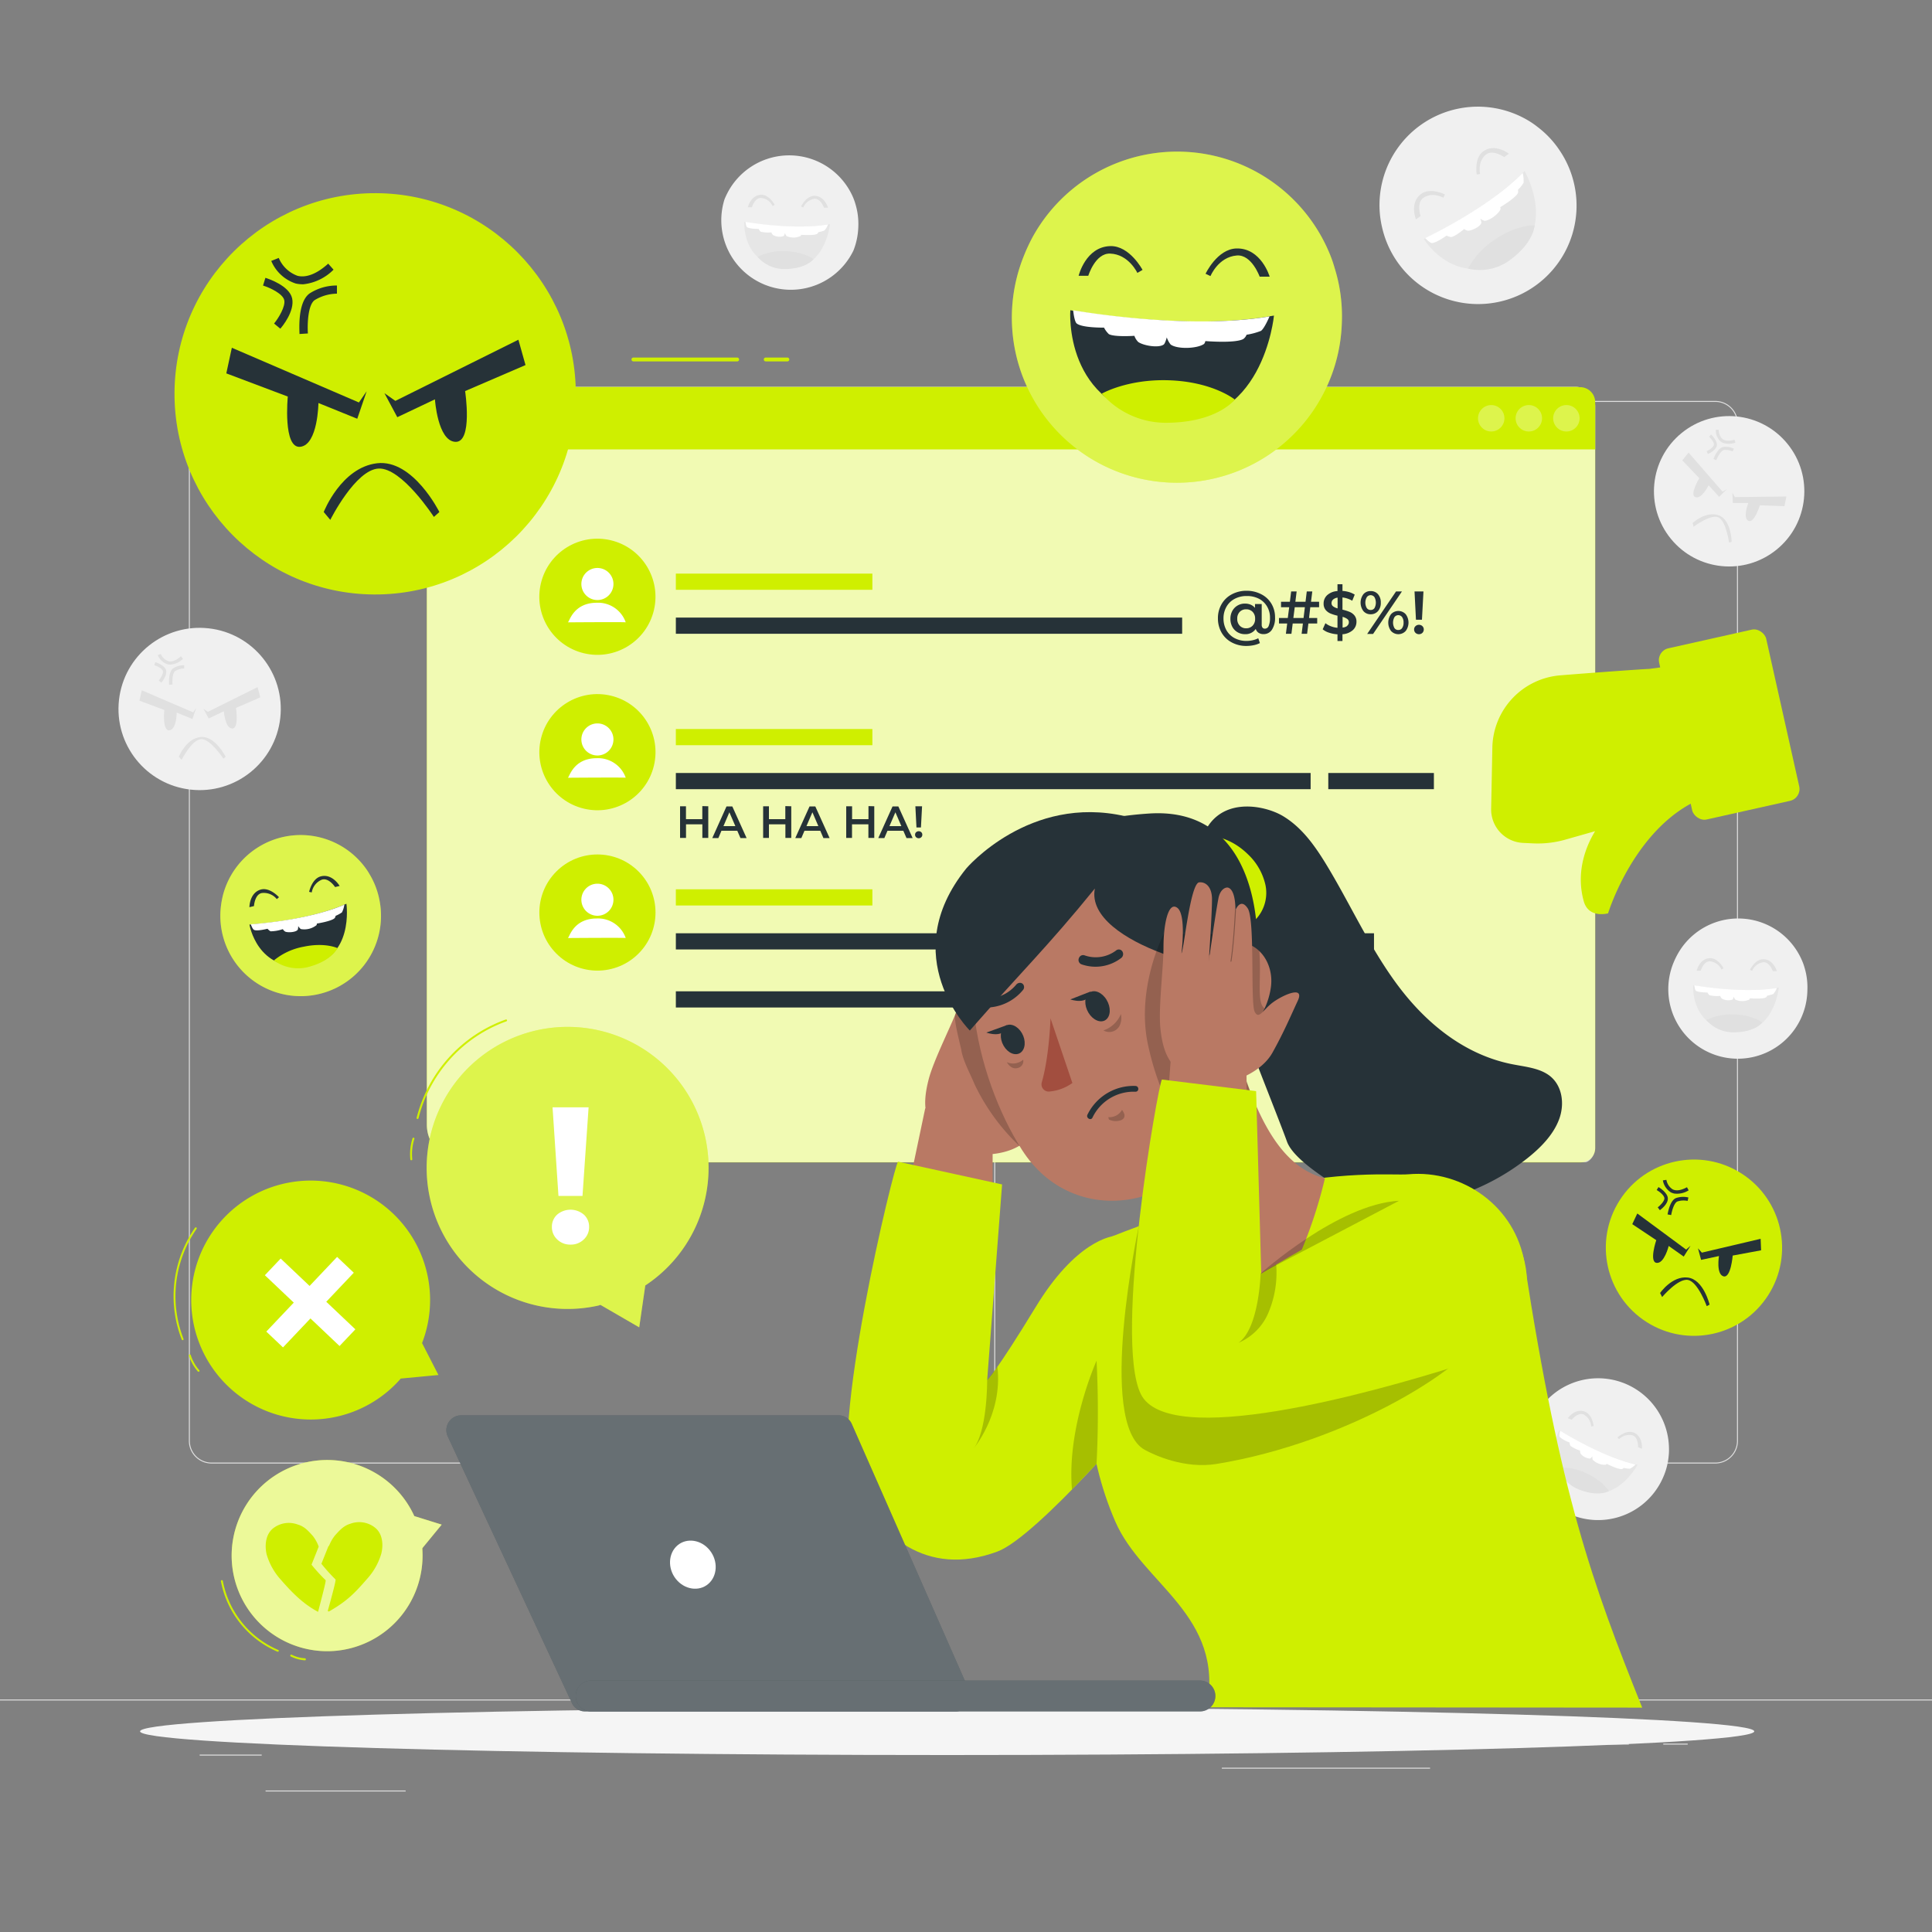 <svg xmlns="http://www.w3.org/2000/svg" viewBox="0 0 500 500"><rect x="0" y="0" width="500" height="500" fill="#808080" stroke="none"/><g id="freepik--background-complete--inject-56"><path d="M443.92,378.76H263.17a5.87,5.87,0,0,1-5.86-5.86V109.62a5.87,5.87,0,0,1,5.86-5.86H443.92a5.87,5.87,0,0,1,5.86,5.86V372.9A5.87,5.87,0,0,1,443.92,378.76ZM263.17,104a5.62,5.62,0,0,0-5.61,5.61V372.9a5.62,5.62,0,0,0,5.61,5.61H443.92a5.61,5.61,0,0,0,5.61-5.61V109.62a5.61,5.61,0,0,0-5.61-5.61Z" style="fill:#e0e0e0"></path><path d="M235.49,378.76H54.75a5.87,5.87,0,0,1-5.87-5.86V109.62a5.87,5.87,0,0,1,5.87-5.86H235.49a5.86,5.86,0,0,1,5.86,5.86V372.9A5.86,5.86,0,0,1,235.49,378.76ZM54.75,104a5.62,5.62,0,0,0-5.62,5.61V372.9a5.62,5.62,0,0,0,5.62,5.61H235.49a5.61,5.61,0,0,0,5.61-5.61V109.62a5.61,5.61,0,0,0-5.61-5.61Z" style="fill:#e0e0e0"></path><rect y="439.83" width="500" height="0.25" style="fill:#e0e0e0"></rect><rect x="51.67" y="454.09" width="16.06" height="0.25" style="fill:#e0e0e0"></rect><rect x="170.35" y="451.38" width="53.53" height="0.25" style="fill:#e0e0e0"></rect><rect x="68.73" y="463.38" width="36.25" height="0.25" style="fill:#e0e0e0"></rect><rect x="378.35" y="451.25" width="43.19" height="0.25" style="fill:#e0e0e0"></rect><rect x="430.45" y="451.25" width="6.33" height="0.25" style="fill:#e0e0e0"></rect><rect x="316.21" y="457.48" width="53.89" height="0.25" style="fill:#e0e0e0"></rect><circle cx="447.52" cy="127.18" r="19.46" transform="translate(20.38 311.58) rotate(-39.22)" style="fill:#f0f0f0"></circle><path d="M437,117.12l8.8,10.13,1.13-.66-2,2-2.73-3s-1.79,3.63-3.42,3.07,1-4.91,1-4.91l-4.4-4.6Z" style="fill:#e0e0e0"></path><path d="M462.31,128.49l-13.32.16-.64-1.11.11,2.64,4,0s-1.51,3.75,0,4.59,3-4,3-4l6.36.23Z" style="fill:#e0e0e0"></path><path d="M438.05,135.35s3.39-3.16,6.71-2,3.39,6.88,3.39,6.88l-.68.2s-.74-5.67-2.78-6.55-6.39,2.45-6.39,2.45Z" style="fill:#e0e0e0"></path><path d="M442,117.5l-.33-.71c.64-.3,1.73-1,1.87-1.62s-.69-1.64-1.24-2.16l.53-.56c.18.17,1.75,1.7,1.47,2.92S442.19,117.41,442,117.5Z" style="fill:#e0e0e0"></path><path d="M443.43,118.78c.14-.29,1.15-2.9,2.62-3.13a4.87,4.87,0,0,1,2.68.48l-.34.71a4.11,4.11,0,0,0-2.21-.38c-.76.12-1.61,1.65-2,2.63Z" style="fill:#e0e0e0"></path><path d="M445.86,114.6a3.55,3.55,0,0,1-.62-.38,3.91,3.91,0,0,1-1.19-3l.78,0a3.15,3.15,0,0,0,.9,2.36c.68.55,1.75.62,3.18.22l.21.75A4.93,4.93,0,0,1,445.86,114.6Z" style="fill:#e0e0e0"></path><circle cx="51.67" cy="183.47" r="21" transform="translate(-136.4 214.51) rotate(-83.64)" style="fill:#f0f0f0"></circle><path d="M36.69,178.64,50,184.36l.79-1.17-1,2.88-4.06-1.65s0,4.36-1.89,4.58-1.32-5.25-1.32-5.25l-6.43-2.41Z" style="fill:#e0e0e0"></path><path d="M66.66,177.82l-12.87,6.4-1.14-.79L54,185.94l3.94-1.87s.28,4.36,2.13,4.47,1-5.32,1-5.32l6.3-2.75Z" style="fill:#e0e0e0"></path><path d="M46.29,195.84s1.82-4.66,5.58-5.1,6.52,5.1,6.52,5.1l-.57.51s-3.37-5.16-5.77-5.06S47,196.66,47,196.66Z" style="fill:#e0e0e0"></path><path d="M41.75,176.66l-.65-.54c.49-.6,1.21-1.8,1.06-2.45s-1.44-1.28-2.22-1.52l.25-.79c.26.08,2.5.83,2.8,2.14S41.92,176.47,41.75,176.66Z" style="fill:#e0e0e0"></path><path d="M43.76,177.22c0-.35-.24-3.36,1.08-4.27a5.24,5.24,0,0,1,2.83-.79V173a4.62,4.62,0,0,0-2.32.66c-.69.48-.79,2.37-.72,3.5Z" style="fill:#e0e0e0"></path><path d="M44.17,172a3,3,0,0,1-.79-.08,4.21,4.21,0,0,1-2.56-2.36l.79-.31a3.36,3.36,0,0,0,2,1.87c.93.22,2-.21,3.2-1.27l.56.63A5.19,5.19,0,0,1,44.17,172Z" style="fill:#e0e0e0"></path><path d="M397.93,32.86a21.8,21.8,0,0,0-2.32-1.61h0a25.47,25.47,0,0,0-38.42,24.84,27.06,27.06,0,0,0,.6,3.21A25.48,25.48,0,1,0,403.68,39,24.91,24.91,0,0,0,397.93,32.86Z" style="fill:#f0f0f0"></path><path d="M382.18,45.16s-.74-4.16,1.62-5.95c3.06-2.29,6.7.57,6.7.57l-1.21.87s-3-2.1-4.78-.61c-2.2,1.85-1.46,5-1.46,5Z" style="fill:#e0e0e0"></path><path d="M373.94,50.31s-3.79-1.89-6.18-.11c-3.05,2.3-1.32,6.58-1.32,6.58l1.21-.86s-1.17-3.49.76-4.75c2.38-1.59,5.15,0,5.15,0Z" style="fill:#e0e0e0"></path><path d="M368.49,61.85s16.62-7.79,26.07-17.59c0,0,9.06,15.58-4.6,23.05S368.49,61.85,368.49,61.85Z" style="fill:#e6e6e6"></path><path d="M368.84,61.61S385,54,394.07,44.76a8.13,8.13,0,0,1,.22,2.59,10.48,10.48,0,0,1-1.46,1.79,1.47,1.47,0,0,1,0,.83c-.62,1.3-4.58,3.65-4.58,3.65a.92.92,0,0,1,.08.52c-.46,1.21-2.86,3-4.13,3a3.25,3.25,0,0,1-1.11-.57s.36.92.25,1.2c-.34.93-2.43,1.93-3.42,1.94a2.39,2.39,0,0,1-1-.44s-2.39,2-3.37,2.08a3.79,3.79,0,0,1-1.18-.38s-2.77,2-3.83,1.92C370,62.87,368.84,61.61,368.84,61.61Z" style="fill:#fff"></path><path d="M379.91,69.52a20.85,20.85,0,0,1,7.16-7.65c5.72-3.82,10.09-3.55,10.09-3.55s-.14,4.59-6.79,9.27A13.14,13.14,0,0,1,379.91,69.52Z" style="fill:#e0e0e0"></path><path d="M221.39,52.82a15.41,15.41,0,0,0-.67-1.87h0a18,18,0,0,0-32.21-1.48,20.71,20.71,0,0,0-1,2.09,18,18,0,0,0,33.36,13.28,18.18,18.18,0,0,0,1.26-6.13A17.57,17.57,0,0,0,221.39,52.82Z" style="fill:#f0f0f0"></path><path d="M207.32,53.44s1.28-2.7,3.37-2.76c2.69-.06,3.61,3.07,3.61,3.07h-1.05s-.87-2.43-2.5-2.3a3.74,3.74,0,0,0-2.86,2.24Z" style="fill:#e0e0e0"></path><path d="M200.49,53s-1.4-2.64-3.5-2.59c-2.69.06-3.45,3.23-3.45,3.23h1.05s.75-2.48,2.37-2.42a3.73,3.73,0,0,1,3,2.11Z" style="fill:#e0e0e0"></path><path d="M192.64,57.41s12.72,2.33,22.15.58c0,0-1.17,12.64-12.07,11.33S192.64,57.41,192.64,57.41Z" style="fill:#e6e6e6"></path><path d="M192.94,57.41s12.38,2.21,21.37.66a5.69,5.69,0,0,1-.94,1.58,7,7,0,0,1-1.57.42,1,1,0,0,1-.35.47c-.89.49-4.13.22-4.13.22s0,.26-.17.33a4.39,4.39,0,0,1-3.6,0,2.65,2.65,0,0,1-.41-.78s-.17.67-.34.78a3.37,3.37,0,0,1-2.76-.28,1.79,1.79,0,0,1-.41-.67,8.72,8.72,0,0,1-2.78-.18,3,3,0,0,1-.52-.71s-2.42,0-3-.47C193.06,58.59,192.94,57.41,192.94,57.41Z" style="fill:#fff"></path><path d="M196.05,66.48A14.66,14.66,0,0,1,203.29,65c4.84.15,7.24,2.09,7.24,2.09s-2,2.58-7.69,2.54A9.23,9.23,0,0,1,196.05,66.48Z" style="fill:#e0e0e0"></path><path d="M431.85,376.8a14.51,14.51,0,0,0,.08-2h0a18.35,18.35,0,1,0-1.59,7.72A17.54,17.54,0,0,0,431.85,376.8Z" style="fill:#f0f0f0"></path><path d="M418.6,372s2.2-2,4.15-1.27c2.52,1,2.18,4.21,2.18,4.21l-1-.4s.12-2.59-1.43-3.08a3.75,3.75,0,0,0-3.5,1Z" style="fill:#e0e0e0"></path><path d="M412.43,369.07s-.29-3-2.26-3.73c-2.51-1-4.42,1.68-4.42,1.68l1,.4s1.63-2,3.11-1.34a3.75,3.75,0,0,1,1.94,3.08Z" style="fill:#e0e0e0"></path><path d="M403.5,370.15s10.9,7,20.29,8.93c0,0-5.88,11.26-15.47,5.92S403.5,370.15,403.5,370.15Z" style="fill:#e6e6e6"></path><path d="M403.78,370.27S414.41,377,423.3,379a5.7,5.7,0,0,1-1.46,1.1,7.31,7.31,0,0,1-1.61-.2,1,1,0,0,1-.51.3c-1,.11-3.9-1.36-3.9-1.36s-.15.21-.28.24a4.42,4.42,0,0,1-3.36-1.32,2.6,2.6,0,0,1-.07-.88s-.42.56-.62.6a3.39,3.39,0,0,1-2.45-1.31,1.69,1.69,0,0,1-.12-.77,8.34,8.34,0,0,1-2.5-1.23,2.73,2.73,0,0,1-.22-.85s-2.25-.88-2.58-1.56C403.44,371.4,403.78,370.27,403.78,370.27Z" style="fill:#fff"></path><path d="M403.22,379.84a14.59,14.59,0,0,1,7.25,1.4c4.43,2,5.91,4.67,5.91,4.67s-2.79,1.65-8.07-.56A9.25,9.25,0,0,1,403.22,379.84Z" style="fill:#e0e0e0"></path><path d="M467,250.37a13.93,13.93,0,0,0-.68-1.87h0a17.95,17.95,0,0,0-32.2-1.48,20.79,20.79,0,0,0-1,2.09,18,18,0,1,0,34.63,7.14A17.73,17.73,0,0,0,467,250.37Z" style="fill:#f0f0f0"></path><path d="M452.88,251s1.28-2.69,3.36-2.75c2.7-.06,3.61,3.07,3.61,3.07H458.8s-.87-2.44-2.49-2.3a3.72,3.72,0,0,0-2.86,2.24Z" style="fill:#e0e0e0"></path><path d="M446.05,250.57s-1.4-2.64-3.5-2.6c-2.7.07-3.46,3.24-3.46,3.24h1.05s.76-2.48,2.38-2.42a3.73,3.73,0,0,1,3,2.11Z" style="fill:#e0e0e0"></path><path d="M438.2,255s12.72,2.33,22.15.58c0,0-1.18,12.65-12.08,11.34S438.2,255,438.2,255Z" style="fill:#e6e6e6"></path><path d="M438.49,255s12.39,2.21,21.37.67a5.74,5.74,0,0,1-.93,1.58,7.74,7.74,0,0,1-1.57.42.91.91,0,0,1-.36.46c-.88.5-4.12.23-4.12.23a.72.72,0,0,1-.17.33,4.37,4.37,0,0,1-3.61,0,2.22,2.22,0,0,1-.4-.78s-.17.68-.35.79a3.37,3.37,0,0,1-2.76-.28,1.73,1.73,0,0,1-.4-.68,8.44,8.44,0,0,1-2.78-.18,2.55,2.55,0,0,1-.52-.7s-2.42,0-3-.47C438.61,256.13,438.49,255,438.49,255Z" style="fill:#fff"></path><path d="M441.61,264a14.66,14.66,0,0,1,7.24-1.46c4.84.15,7.23,2.09,7.23,2.09s-1.95,2.58-7.68,2.54A9.27,9.27,0,0,1,441.61,264Z" style="fill:#e0e0e0"></path></g><g id="freepik--shadow-2--inject-56"><path d="M454,448.07c0,3.38-93.52,6.13-208.88,6.13s-208.87-2.75-208.87-6.13,93.51-6.14,208.87-6.14S454,444.68,454,448.07Z" style="fill:#f5f5f5"></path></g><g id="freepik--Tab--inject-56"><path d="M110.47,106.4V291.06a9.76,9.76,0,0,0,9.76,9.76h288.9a3.7,3.7,0,0,0,3.7-3.7v-192a5,5,0,0,0-4.95-5H116.67A6.21,6.21,0,0,0,110.47,106.4Z" style="fill:#CFEF00"></path><path d="M110.47,106.4V291.06c0,5.39,4.37,9.76,10.93,9.72H410.3c.87,0,2.53-1.61,2.53-3.66v-192a5,5,0,0,0-4.95-5H116.67A6.21,6.21,0,0,0,110.47,106.4Z" style="fill:#fff;opacity:0.7"></path><path d="M115.33,100.2H408.95a3.88,3.88,0,0,1,3.88,3.88V116.3a0,0,0,0,1,0,0H110.47a0,0,0,0,1,0,0V105.06a4.86,4.86,0,0,1,4.86-4.86Z" style="fill:#CFEF00"></path><path d="M408.8,108.25a3.42,3.42,0,1,1-3.42-3.42A3.42,3.42,0,0,1,408.8,108.25Z" style="fill:#fff;opacity:0.3"></path><path d="M399.08,108.25a3.42,3.42,0,1,1-3.42-3.42A3.42,3.42,0,0,1,399.08,108.25Z" style="fill:#fff;opacity:0.3"></path><circle cx="385.93" cy="108.25" r="3.42" style="fill:#fff;opacity:0.3"></circle><path d="M190.78,93.53H163.93a.5.5,0,0,1,0-1h26.85a.5.5,0,0,1,0,1Z" style="fill:#CFEF00"></path><path d="M203.77,93.53h-5.6a.5.5,0,0,1,0-1h5.6a.5.5,0,0,1,0,1Z" style="fill:#CFEF00"></path><circle cx="154.61" cy="154.45" r="15.03" transform="translate(-31.55 268.92) rotate(-76.56)" style="fill:#CFEF00"></circle><path d="M158.76,151.14a4.15,4.15,0,1,1-4.15-4.15A4.15,4.15,0,0,1,158.76,151.14Z" style="fill:#fff"></path><path d="M146.94,161.06s15.08-.11,15,0a7.59,7.59,0,0,0-7.49-5.07C148.22,156,147.32,161.14,146.94,161.06Z" style="fill:#fff"></path><rect x="174.91" y="148.45" width="50.86" height="4.19" style="fill:#CFEF00"></rect><polyline points="305.94 159.83 305.94 164.02 174.91 164.02 174.91 159.83" style="fill:#263238"></polyline><circle cx="154.61" cy="194.68" r="15.03" transform="translate(-70.67 299.79) rotate(-76.56)" style="fill:#CFEF00"></circle><path d="M158.76,191.36a4.15,4.15,0,1,1-4.15-4.14A4.15,4.15,0,0,1,158.76,191.36Z" style="fill:#fff"></path><path d="M146.94,201.28s15.08-.11,15,0a7.6,7.6,0,0,0-7.49-5.06C148.22,196.22,147.32,201.36,146.94,201.28Z" style="fill:#fff"></path><rect x="174.91" y="188.67" width="50.86" height="4.19" style="fill:#CFEF00"></rect><rect x="174.91" y="200.05" width="164.28" height="4.19" style="fill:#263238"></rect><circle cx="154.61" cy="236.16" r="15.03" transform="translate(-121.7 178.5) rotate(-45)" style="fill:#CFEF00"></circle><path d="M158.76,232.84a4.15,4.15,0,1,1-4.15-4.14A4.15,4.15,0,0,1,158.76,232.84Z" style="fill:#fff"></path><path d="M146.94,242.76s15.08-.11,15,0a7.6,7.6,0,0,0-7.49-5.06C148.22,237.7,147.32,242.84,146.94,242.76Z" style="fill:#fff"></path><rect x="174.91" y="230.15" width="50.86" height="4.19" style="fill:#CFEF00"></rect><rect x="174.91" y="241.53" width="164.28" height="4.19" style="fill:#263238"></rect><rect x="174.91" y="256.55" width="164.28" height="4.19" style="fill:#263238"></rect><path d="M326.45,153.81a6.44,6.44,0,0,1,2.6,2.44,6.77,6.77,0,0,1,.93,3.53,5.5,5.5,0,0,1-.8,3.18,2.52,2.52,0,0,1-2.2,1.15,2.26,2.26,0,0,1-1.27-.35,1.85,1.85,0,0,1-.72-1,3.17,3.17,0,0,1-2.81,1.36,3.68,3.68,0,0,1-1.92-.51,3.59,3.59,0,0,1-1.35-1.41,4.36,4.36,0,0,1-.48-2.07,4.2,4.2,0,0,1,.48-2,3.59,3.59,0,0,1,1.35-1.41,3.68,3.68,0,0,1,1.92-.51,3.73,3.73,0,0,1,1.49.28,2.91,2.91,0,0,1,1.12.83v-1h1.74v5.32a1.19,1.19,0,0,0,.22.81.75.75,0,0,0,.59.25,1.06,1.06,0,0,0,1-.73,5.22,5.22,0,0,0,.33-2.1,5.53,5.53,0,0,0-.76-2.92,5.15,5.15,0,0,0-2.11-2,6.71,6.71,0,0,0-3.13-.7,6.5,6.5,0,0,0-3.16.74,5.16,5.16,0,0,0-2.12,2.07,6,6,0,0,0-.75,3,6.12,6.12,0,0,0,.74,3,5.23,5.23,0,0,0,2.1,2.07,6.49,6.49,0,0,0,3.13.74,7.51,7.51,0,0,0,1.55-.17,6.48,6.48,0,0,0,1.48-.52l.42,1.25a6.28,6.28,0,0,1-1.62.55,9.64,9.64,0,0,1-1.83.19,7.86,7.86,0,0,1-3.87-.93,6.58,6.58,0,0,1-2.61-2.54,7.33,7.33,0,0,1-.93-3.69,7.09,7.09,0,0,1,.94-3.65,6.57,6.57,0,0,1,2.63-2.54,8,8,0,0,1,3.9-.93A8.13,8.13,0,0,1,326.45,153.81Zm-2.28,8.12a2.44,2.44,0,0,0,.65-1.81,2.41,2.41,0,0,0-.65-1.78,2.25,2.25,0,0,0-1.66-.65,2.21,2.21,0,0,0-1.67.66,2.44,2.44,0,0,0-.64,1.77,2.46,2.46,0,0,0,.64,1.8,2.18,2.18,0,0,0,1.67.68A2.22,2.22,0,0,0,324.17,161.93Z" style="fill:#263238"></path><path d="M338.78,159.94h2.11v1.42h-2.28l-.33,2.66h-1.42l.33-2.66h-2.64l-.33,2.66h-1.43l.33-2.66H331v-1.42h2.28l.36-2.79h-2.11v-1.42h2.29l.33-2.66h1.42l-.33,2.66h2.63l.32-2.66h1.43l-.33,2.66h2.09l0,1.42h-2.28Zm-1.42,0,.34-2.79h-2.62l-.36,2.79Z" style="fill:#263238"></path><path d="M350.12,163.07a4.45,4.45,0,0,1-2.69,1.07v1.75h-1.29v-1.73a8.51,8.51,0,0,1-2.18-.42,4.75,4.75,0,0,1-1.65-.88l.71-1.58a5.07,5.07,0,0,0,1.4.79,6.06,6.06,0,0,0,1.72.4v-3.13a11.33,11.33,0,0,1-1.85-.58,3.3,3.3,0,0,1-1.24-.94,2.54,2.54,0,0,1-.5-1.63,2.9,2.9,0,0,1,.92-2.16,4.3,4.3,0,0,1,2.67-1.06V151.2h1.29v1.73a7.66,7.66,0,0,1,1.71.3,5.77,5.77,0,0,1,1.46.66l-.64,1.58a6.6,6.6,0,0,0-2.53-.85v3.16a11.85,11.85,0,0,1,1.86.58,3.14,3.14,0,0,1,1.25.93,2.48,2.48,0,0,1,.51,1.63A2.85,2.85,0,0,1,350.12,163.07ZM345,156.92a3.37,3.37,0,0,0,1.17.53v-2.78a2.12,2.12,0,0,0-1.18.5,1.23,1.23,0,0,0-.39.92A1,1,0,0,0,345,156.92Zm3.68,5a1.13,1.13,0,0,0,.4-.89,1,1,0,0,0-.42-.85,3.75,3.75,0,0,0-1.2-.54v2.77A2.26,2.26,0,0,0,348.65,162Z" style="fill:#263238"></path><path d="M352.84,158.14a3.65,3.65,0,0,1,0-4.35,2.37,2.37,0,0,1,1.89-.82,2.42,2.42,0,0,1,1.9.82,3.17,3.17,0,0,1,.72,2.18,3.2,3.2,0,0,1-.72,2.18,2.45,2.45,0,0,1-1.9.82A2.38,2.38,0,0,1,352.84,158.14Zm2.88-.77a3,3,0,0,0,0-2.81,1.21,1.21,0,0,0-2,0,2.83,2.83,0,0,0,0,2.8,1.17,1.17,0,0,0,1,.5A1.13,1.13,0,0,0,355.72,157.37Zm5.57-4.3h1.53l-7.47,11h-1.53ZM360,163.3a3.65,3.65,0,0,1,0-4.35,2.58,2.58,0,0,1,3.79,0,3.61,3.61,0,0,1,0,4.35,2.58,2.58,0,0,1-3.79,0Zm2.88-.78a2.34,2.34,0,0,0,.36-1.39,2.38,2.38,0,0,0-.36-1.4,1.21,1.21,0,0,0-2,0,2.92,2.92,0,0,0,0,2.81,1.13,1.13,0,0,0,1,.5A1.15,1.15,0,0,0,362.89,162.52Z" style="fill:#263238"></path><path d="M366.33,163.78a1.19,1.19,0,0,1-.36-.87,1.13,1.13,0,0,1,.36-.86,1.25,1.25,0,0,1,.9-.35,1.23,1.23,0,0,1,.89.35,1.16,1.16,0,0,1,.35.86,1.22,1.22,0,0,1-.35.87,1.23,1.23,0,0,1-.89.35A1.25,1.25,0,0,1,366.33,163.78Zm-.25-10.71h2.31l-.39,7.32h-1.55Z" style="fill:#263238"></path><path d="M183.3,208.66v8.19h-1.53v-3.51h-4.23v3.51H176v-8.19h1.53V212h4.23v-3.38Z" style="fill:#263238"></path><path d="M190.81,215h-4.1l-.8,1.89h-1.57l3.68-8.19h1.5l3.7,8.19h-1.59Zm-.5-1.2-1.55-3.58-1.53,3.58Z" style="fill:#263238"></path><path d="M204.78,208.66v8.19h-1.52v-3.51H199v3.51H197.5v-8.19H199V212h4.24v-3.38Z" style="fill:#263238"></path><path d="M212.29,215H208.2l-.81,1.89h-1.57l3.69-8.19H211l3.7,8.19h-1.6Zm-.5-1.2-1.54-3.58-1.54,3.58Z" style="fill:#263238"></path><path d="M226.26,208.66v8.19h-1.52v-3.51H220.5v3.51H219v-8.19h1.52V212h4.24v-3.38Z" style="fill:#263238"></path><path d="M233.78,215h-4.1l-.81,1.89H227.3l3.69-8.19h1.5l3.7,8.19H234.6Zm-.51-1.2-1.54-3.58-1.54,3.58Z" style="fill:#263238"></path><path d="M237.09,216.67a.86.86,0,0,1-.27-.65.84.84,0,0,1,.27-.64,1,1,0,0,1,.68-.26.93.93,0,0,1,.66.26.83.83,0,0,1,.26.64.85.85,0,0,1-.26.65.89.89,0,0,1-.66.26A.92.92,0,0,1,237.09,216.67Zm-.19-8h1.73l-.29,5.48h-1.16Z" style="fill:#263238"></path><rect x="343.76" y="200.05" width="27.33" height="4.19" style="fill:#263238"></rect><rect x="343.76" y="241.53" width="11.83" height="4.19" style="fill:#263238"></rect></g><g id="freepik--shadows-1--inject-56"></g><g id="freepik--speech-bubbles--inject-56"><path d="M111.3,310.21A36.48,36.48,0,1,1,167,332.68l-1.57,10.84-10-5.8c-.2,0-.39.12-.59.16A36.47,36.47,0,0,1,111.3,310.21Z" style="fill:#CFEF00"></path><path d="M108.08,289.59H108a.25.25,0,0,1-.18-.3,36.51,36.51,0,0,1,23.07-25.44.25.25,0,0,1,.32.15.26.26,0,0,1-.16.32,36,36,0,0,0-22.74,25.09A.26.26,0,0,1,108.08,289.59Z" style="fill:#CFEF00"></path><path d="M106.45,300.28a.24.24,0,0,1-.25-.22,13.47,13.47,0,0,1,.56-5.46.26.26,0,0,1,.32-.16.25.25,0,0,1,.16.31,12.83,12.83,0,0,0-.54,5.26.25.25,0,0,1-.23.27Z" style="fill:#CFEF00"></path><g style="opacity:0.3"><path d="M111.3,310.21A36.48,36.48,0,1,1,167,332.68l-1.57,10.84-10-5.8c-.2,0-.39.12-.59.16A36.47,36.47,0,0,1,111.3,310.21Z" style="fill:#fff"></path></g><path d="M147.64,322.1a4.73,4.73,0,0,1-3.43-1.33,4.32,4.32,0,0,1-1.38-3.24,4.19,4.19,0,0,1,1.35-3.18,5.33,5.33,0,0,1,6.93,0,4.19,4.19,0,0,1,1.35,3.18,4.32,4.32,0,0,1-1.38,3.24A4.74,4.74,0,0,1,147.64,322.1Zm3.11-12.59h-6.22L143,286.58h9.33Z" style="fill:#fff"></path><path d="M59.72,359.42a30.91,30.91,0,1,1,49.51-11.83l4.24,8.26-9.77.92-.32.39A30.92,30.92,0,0,1,59.72,359.42Z" style="fill:#CFEF00"></path><path d="M47.26,346.84a.24.24,0,0,1-.23-.16,31,31,0,0,1,3.44-28.94.26.26,0,0,1,.35-.06.25.25,0,0,1,.06.35,30.47,30.47,0,0,0-3.39,28.46.25.25,0,0,1-.14.33Z" style="fill:#CFEF00"></path><path d="M51.38,355a.24.24,0,0,1-.19-.08,11.61,11.61,0,0,1-2.3-4.06.25.25,0,1,1,.48-.16,10.81,10.81,0,0,0,2.2,3.89.24.24,0,0,1,0,.35A.23.23,0,0,1,51.38,355Z" style="fill:#CFEF00"></path><rect x="77.29" y="323.69" width="5.95" height="26.63" transform="translate(-219.54 163.43) rotate(-46.53)" style="fill:#fff"></rect><rect x="77.29" y="323.69" width="5.95" height="26.63" transform="translate(253.84 37.2) rotate(43.47)" style="fill:#fff"></rect><path d="M86.22,427.28a24.74,24.74,0,1,1,21-34.92l7.09,2.21-5,6.09c0,.14,0,.27,0,.41A24.74,24.74,0,0,1,86.22,427.28Z" style="fill:#CFEF00"></path><path d="M71.9,427.45a.18.18,0,0,1-.1,0,24.85,24.85,0,0,1-14.63-18.22.25.25,0,0,1,.21-.29.25.25,0,0,1,.29.2A24.34,24.34,0,0,0,72,427a.26.26,0,0,1,.14.33A.24.24,0,0,1,71.9,427.45Z" style="fill:#CFEF00"></path><path d="M78.89,429.69h0a9.21,9.21,0,0,1-3.63-1,.25.25,0,1,1,.23-.45,8.55,8.55,0,0,0,3.43.92.26.26,0,0,1,.24.26A.25.25,0,0,1,78.89,429.69Z" style="fill:#CFEF00"></path><g style="opacity:0.6"><path d="M86.22,427.28a24.74,24.74,0,1,1,21-34.92l7.09,2.21-5,6.09c0,.14,0,.27,0,.41A24.74,24.74,0,0,1,86.22,427.28Z" style="fill:#fff"></path></g><path d="M84.26,408.94a45.23,45.23,0,0,1-3.64-4s.94-2.35,1.86-4.68A10.16,10.16,0,0,0,81,397.55c-1.23-1.39-2.25-2.53-3.94-3a6.57,6.57,0,0,0-6.4,1c-1.9,1.53-2.21,4.35-1.65,6.73a16.7,16.7,0,0,0,3.66,6.54c3.13,3.6,5.92,6.33,9.65,8.33C83.33,413.2,84.47,409,84.26,408.94Z" style="fill:#CFEF00"></path><path d="M97.05,395.35a6.57,6.57,0,0,0-6.4-1c-1.69.5-2.71,1.64-3.94,3a10.33,10.33,0,0,0-1.6,2.83l-.06-.16-1.87,4.68a46.68,46.68,0,0,0,3.64,4.05c.22.07-.92,4.26-2,8.17l.28.15c4.8-2.75,6.72-4.8,9.93-8.49a16.63,16.63,0,0,0,3.66-6.54C99.26,399.7,99,396.88,97.05,395.35Z" style="fill:#CFEF00"></path></g><g id="freepik--Emojis--inject-56"><circle cx="97.09" cy="101.92" r="51.93" transform="translate(-5.37 198.44) rotate(-89.68)" style="fill:#CFEF00"></circle><path d="M60,90l32.89,14.16,2-2.9-2.43,7.11-10.05-4.07s-.12,10.79-4.68,11.33-3.25-13-3.25-13l-15.91-6Z" style="fill:#263238"></path><path d="M134.16,87.92l-31.84,15.83-2.83-2,3.33,6.22,9.74-4.62s.7,10.77,5.28,11,2.53-13.14,2.53-13.14L136,94.48Z" style="fill:#263238"></path><path d="M83.78,132.51s4.5-11.53,13.81-12.62,16.12,12.62,16.12,12.62l-1.42,1.27S104,121,98,121.26s-12.52,13.28-12.52,13.28Z" style="fill:#263238"></path><path d="M72.54,85.06l-1.61-1.33c1.21-1.48,3-4.46,2.63-6.07S70,74.5,68.07,73.9l.62-2c.64.2,6.17,2,6.91,5.3S73,84.59,72.54,85.06Z" style="fill:#263238"></path><path d="M77.51,86.44c0-.86-.58-8.32,2.69-10.55a13,13,0,0,1,7-2V76a11.33,11.33,0,0,0-5.75,1.66c-1.69,1.17-1.94,5.84-1.77,8.64Z" style="fill:#263238"></path><path d="M78.52,73.57a8.55,8.55,0,0,1-2-.2,10.38,10.38,0,0,1-6.32-5.84l1.94-.78a8.35,8.35,0,0,0,4.89,4.64c2.28.54,5-.53,7.91-3.16l1.38,1.56A13,13,0,0,1,78.52,73.57Z" style="fill:#263238"></path><circle cx="438.39" cy="322.87" r="22.81" transform="translate(-69.73 518.45) rotate(-57.42)" style="fill:#CFEF00"></circle><path d="M423.73,314.05l12.65,9.35,1.13-1-1.76,2.8-3.89-2.75s-1.13,4.6-3.13,4.38-.09-5.88-.09-5.88l-6.21-4.14Z" style="fill:#263238"></path><path d="M455.65,320.6l-15.21,3.58-1-1.12.8,3,4.63-1s-.78,4.67,1.15,5.25,2.4-5.37,2.4-5.37l7.35-1.36Z" style="fill:#263238"></path><path d="M429.63,334.63s3.08-4.49,7.17-4,5.64,7,5.64,7l-.74.4s-2.29-6.3-4.85-6.78-6.69,4.42-6.69,4.42Z" style="fill:#263238"></path><path d="M429.58,313.2l-.56-.73c.67-.51,1.73-1.6,1.73-2.33s-1.2-1.71-2-2.16l.46-.77c.26.15,2.44,1.49,2.43,3S429.8,313,429.58,313.2Z" style="fill:#263238"></path><path d="M431.56,314.29c.09-.37.59-3.61,2.21-4.24a5.68,5.68,0,0,1,3.19-.14l-.21.89a5,5,0,0,0-2.63.14c-.84.33-1.41,2.3-1.62,3.52Z" style="fill:#263238"></path><path d="M433.29,308.89a4.66,4.66,0,0,1-.82-.28,4.59,4.59,0,0,1-2.12-3.13l.91-.14a3.66,3.66,0,0,0,1.63,2.47c.92.46,2.17.27,3.7-.56l.43.81A5.69,5.69,0,0,1,433.29,308.89Z" style="fill:#263238"></path><path d="M345.41,69.39a33.22,33.22,0,0,0-1.6-4.45h0a42.69,42.69,0,0,0-76.6-3.53,46.74,46.74,0,0,0-2.31,5,42.71,42.71,0,1,0,82.37,17A41.7,41.7,0,0,0,345.41,69.39Z" style="fill:#CFEF00"></path><path d="M345.41,69.39a33.22,33.22,0,0,0-1.6-4.45h0a42.69,42.69,0,0,0-76.6-3.53,46.74,46.74,0,0,0-2.31,5,42.71,42.71,0,1,0,82.37,17A41.7,41.7,0,0,0,345.41,69.39Z" style="fill:#fff;opacity:0.3"></path><path d="M312,70.85s3-6.41,8-6.55c6.41-.15,8.59,7.3,8.59,7.3H326s-2.07-5.8-5.93-5.48c-4.8.39-6.8,5.33-6.8,5.33Z" style="fill:#263238"></path><path d="M295.69,69.85s-3.33-6.27-8.32-6.16c-6.41.16-8.22,7.68-8.22,7.68h2.5s1.79-5.89,5.65-5.74c4.81.16,7.05,5,7.05,5Z" style="fill:#263238"></path><path d="M277,80.29s30.27,5.54,52.7,1.38c0,0-2.8,30.07-28.73,27S277,80.29,277,80.29Z" style="fill:#263238"></path><path d="M277.73,80.29s29.46,5.26,50.83,1.59c0,0-1.32,3.12-2.22,3.75a17.71,17.71,0,0,1-3.73,1,2.4,2.4,0,0,1-.85,1.11c-2.11,1.17-9.81.53-9.81.53s-.13.61-.4.78c-1.8,1.2-6.86,1.38-8.59.11a5.83,5.83,0,0,1-1-1.85s-.4,1.6-.81,1.87c-1.36.94-5.21.27-6.57-.67a4.11,4.11,0,0,1-1-1.6s-5.17.36-6.61-.44a6.24,6.24,0,0,1-1.25-1.68s-5.75.08-7.1-1.1C278,83.1,277.73,80.29,277.73,80.29Z" style="fill:#fff"></path><path d="M285.14,101.88s6.53-3.79,17.22-3.47c11.52.35,17.21,5,17.21,5s-4.65,6.13-18.28,6A22,22,0,0,1,285.14,101.88Z" style="fill:#CFEF00"></path><path d="M95.66,226.28a16.35,16.35,0,0,0-1.27-1.92h0a20.78,20.78,0,0,0-36.64,7.12,22.9,22.9,0,0,0-.52,2.62,20.79,20.79,0,1,0,40.92-1.41A20.31,20.31,0,0,0,95.66,226.28Z" style="fill:#CFEF00"></path><path d="M95.66,226.28a16.35,16.35,0,0,0-1.27-1.92h0a20.78,20.78,0,0,0-36.64,7.12,22.9,22.9,0,0,0-.52,2.62,20.79,20.79,0,1,0,40.92-1.41A20.31,20.31,0,0,0,95.66,226.28Z" style="fill:#fff;opacity:0.3"></path><path d="M80,230.81s.7-3.38,3-4c3-.8,4.9,2.47,4.9,2.47l-1.18.29s-1.64-2.51-3.43-1.91a4.3,4.3,0,0,0-2.61,3.3Z" style="fill:#263238"></path><path d="M72.2,232.2s-2.3-2.59-4.65-2c-3,.81-3,4.58-3,4.58l1.18-.29s.17-3,2-3.37a4.34,4.34,0,0,1,3.91,1.57Z" style="fill:#263238"></path><path d="M64.56,239.28s15-.85,25.09-5.39c0,0,2.12,14.55-10.5,16.05S64.56,239.28,64.56,239.28Z" style="fill:#263238"></path><path d="M64.9,239.2s14.54-.89,24.22-5.08a6.45,6.45,0,0,1-.62,2,8.22,8.22,0,0,1-1.65.9,1.09,1.09,0,0,1-.27.62c-.87.8-4.58,1.38-4.58,1.38a.75.75,0,0,1-.1.42,5.09,5.09,0,0,1-4.05,1,2.76,2.76,0,0,1-.67-.77s0,.81-.17,1c-.53.61-2.43.73-3.18.44a2,2,0,0,1-.64-.65,9.93,9.93,0,0,1-3.18.56,3.29,3.29,0,0,1-.78-.66s-2.71.7-3.48.29C65.35,240.49,64.9,239.2,64.9,239.2Z" style="fill:#fff"></path><path d="M70.88,248.56A16.83,16.83,0,0,1,78.62,245c5.49-1.16,8.72.37,8.72.37s-1.5,3.44-8,5A10.72,10.72,0,0,1,70.88,248.56Z" style="fill:#CFEF00"></path></g><g id="freepik--Icon--inject-56"><g id="freepik--freepik--Icon--inject-53--inject-56"><path d="M442,205.52l-9.47-33.19-5.69.78h0c-2.2.09-14.83,1-22.94,1.66a19.12,19.12,0,0,0-17.68,18.69l-.31,15.81a8.66,8.66,0,0,0,8.22,8.87l2.72.13a26.15,26.15,0,0,0,8.35-1l7.61-2.16c-2.07,3.39-5.15,10.18-2.93,18.15,1.27,4.53,6.29,3.11,6.29,3.11s6-19.7,21-28.16Z" style="fill:#CFEF00"></path></g><rect x="433.32" y="164.8" width="28.39" height="45.4" rx="3.13" transform="translate(-30.14 102.24) rotate(-12.61)" style="fill:#CFEF00"></rect></g><g id="freepik--Character--inject-56"><path d="M400.93,278.32c-2.62-1.94-6.27-2.24-9.62-2.91-12.77-2.55-22.77-11.14-29.94-20.91S349.3,233.63,343,223.34c-2.87-4.65-6.15-9.26-11-12.16s-17.59-5.59-21.19,6.68L316.9,234c.07,8.71,3.6,16.85,7.67,24.44s-6.19-2.59-3.51,5.59c1.6,4.92,10.27,26.53,12,31.39S344.7,306.12,349.25,309c5.71,3.57,13.44,3.71,20.55,2.37a58.83,58.83,0,0,0,25.36-11.52c3.56-2.81,6.85-6.17,8.34-10.19S404.32,280.84,400.93,278.32Z" style="fill:#263238"></path><polygon points="239.45 286.81 235.88 303.8 256.89 307.68 256.89 295.13 239.45 286.81" style="fill:#b97964"></polygon><path d="M289.81,319.8c-2.36-.3-11.63,1.81-21.72,18.37-10.44,17.14-12.61,19-12.61,19l3.86-50.64-26.92-5.89c-.92.31-18.29,71.88-11.57,84.11s18.6,23.67,37.23,16.81C268.43,397.77,297,364,297,364Z" style="fill:#CFEF00"></path><path d="M253.59,298.76s7.28.57,11.82-3.4,7.57-7.23,10.75-10.42-2.88-2.73-6.06-1.84-5.11,3.17-5.39.68,8.24-22.31,7.45-25.72-3.17-.64-3.17-.64,1.94-4.86.22-6.16c-.45-.33-2-.39-3.26,1.69-2.78,4.68-8.09,14.8-8.09,14.8.32-.58,6-13.54,6.58-15.59.78-2.68-.22-4.34-1.79-4.74-2.24-.57-9.81,15.26-10.6,15.7,0,0,4.67-9,3-11.44s-4.9,3-6.84,8.4c-1.78,4.93-6.56,14.13-7.89,19.32-1.63,6.39-1.29,11.05,3.54,14.93A21,21,0,0,0,253.59,298.76Z" style="fill:#b97964"></path><path d="M263.37,269.58h-.06a.13.13,0,0,1-.05-.17c1.95-3.6,3.85-7.91,5.61-12a.12.12,0,0,1,.23.09c-1.77,4.13-3.67,8.44-5.62,12A.11.11,0,0,1,263.37,269.58Z" style="opacity:0.3"></path><g id="freepik--freepik--Character--inject-37--inject-56"><path d="M248.76,271.57c.4,2.88,2.33,6.28,3.44,9a53.92,53.92,0,0,0,11.61,16c.76-1.07-.77-5.36.1-6.46,1.74-2.24,3.5-4.27,5.21-6.1L256.73,266c-1.58,1.17-7.88-5.28-9.31-3.93C246.59,262.9,247.84,267.6,248.76,271.57Z" style="isolation:isolate;opacity:0.2"></path><path d="M425,441.93c-13-32.41-21.14-54.89-30.43-114.88-2.29-14.75-16-24.4-30.07-23.15-4,.36-17.36-1.3-40.57,4.28-16.95,4.08-36,11.75-36,11.75s-15,37.69.7,73.83c7.07,16.28,28.27,24.17,23.71,48.08Z" style="fill:#CFEF00"></path></g><path d="M310.4,216.53c4.55-.88,9.25,1.3,12.55,4.55a15.54,15.54,0,0,1,4.54,7.91,10,10,0,0,1-2.22,8.63,7.39,7.39,0,0,1-8.46,1.72c-2.48-1.28-3.86-4.06-4.33-6.82s-.21-5.57-.33-8.35-.66-5.72-2.47-7.84" style="fill:#CFEF00"></path><path d="M342.9,304.93a122.14,122.14,0,0,1-10.56,28.26,44.15,44.15,0,0,1-5.58,8c-5.78,6.64-9.3,6.85-12.43,4a30.77,30.77,0,0,1-2.95-3.27c-3.76-5.28-7.49-8.08-4.19-13.67,3.71-6.29,4.89-10.92,1.73-16.31a46.75,46.75,0,0,0-6.86-8.73l2.32-6.52,13.5-30.62C323,281.16,328.24,301.32,342.9,304.93Z" style="fill:#b97964"></path><path d="M309.58,313.2c4.67-5.91,8.93-14.67,5.41-21.49a35.55,35.55,0,0,0-4.65-7l-6.06,21A44.31,44.31,0,0,1,309.58,313.2Z" style="opacity:0.2"></path><path d="M315,239.94c6.58,23.39,9.85,33.12,2.72,49.43-10.72,24.54-40,28.87-53.21,8.25-11.9-18.55-20.66-53.68-2.11-71.67C280.66,208.23,308.41,216.55,315,239.94Z" style="fill:#b97964"></path><path d="M286.38,258.75c1.18,1.94,1.08,4.26-.21,5.19s-3.3.1-4.47-1.84-1.09-4.26.21-5.19S285.2,256.81,286.38,258.75Z" style="fill:#263238"></path><path d="M264.48,267.39c1.09,1.9.91,4.18-.4,5.07s-3.25.08-4.35-1.83-.92-4.18.39-5.08S263.38,265.48,264.48,267.39Z" style="fill:#263238"></path><path d="M279.74,247.33a1.12,1.12,0,0,1,.9-.1,8.74,8.74,0,0,0,8.18-1.23,1.09,1.09,0,0,1,1.6.16,1.29,1.29,0,0,1-.19,1.72,10.91,10.91,0,0,1-10.33,1.69,1.2,1.2,0,0,1-.71-1.53A1.28,1.28,0,0,1,279.74,247.33Z" style="fill:#263238"></path><path d="M263.87,254.36a1.09,1.09,0,0,1,.81.26,1.17,1.17,0,0,1,0,1.67,12.45,12.45,0,0,1-10.12,4.45,1.09,1.09,0,0,1-.94-1.31,1.29,1.29,0,0,1,1.38-1,10,10,0,0,0,8-3.61A1.28,1.28,0,0,1,263.87,254.36Z" style="fill:#263238"></path><path d="M310.79,257.8s-11-7.87-16-29.49a7,7,0,0,0-7.93-5.41c-10.47,1.84-28.21-5.47-34.76,25,0,0-3.79-34.14,45.29-37.36,31.58-2.08,29.3,39.2,26.54,44.21S310.79,257.8,310.79,257.8Z" style="fill:#263238"></path><path d="M328.87,255.74a19.47,19.47,0,0,1-7.71,12.74c-5.41,3.79-12.18-4.64-12.43-11.41a12.88,12.88,0,0,1,10.56-13C325.46,243.06,329.9,249.27,328.87,255.74Z" style="fill:#b97964"></path><path d="M271.87,263.54s-.3,9.81-2.27,16.61a1.87,1.87,0,0,0,1.84,2.35,12,12,0,0,0,6.09-2.22Z" style="fill:#a24e3f"></path><path d="M282.28,256.59,277,258.65S281.8,260.35,282.28,256.59Z" style="fill:#263238"></path><path d="M260.63,265.29l-5.36,1.94S260.07,269,260.63,265.29Z" style="fill:#263238"></path><path d="M291.24,211.25c-24.88-5.74-41.17,13.51-41.17,13.51-18.4,22.79.92,41.94.92,41.94,13.2-15.09,20-21.53,32.36-36.75-1.45,7.36,8.06,13.29,17.35,16.75s8.29,6.93,8.29,6.93C319.9,225.87,316.13,217,291.24,211.25Z" style="fill:#263238"></path><path d="M317.88,262.15a.25.25,0,0,1-.22-.12,12,12,0,0,1-1.75-5.95,7.73,7.73,0,0,1,1.43-5,4.57,4.57,0,0,1,4.81-1.67.26.26,0,0,1,.16.32.25.25,0,0,1-.31.16,4,4,0,0,0-4.27,1.51,7.28,7.28,0,0,0-1.32,4.66,11.5,11.5,0,0,0,1.68,5.7.26.26,0,0,1-.08.35A.31.31,0,0,1,317.88,262.15Z" style="opacity:0.2"></path><path d="M301.26,241.55c-.7,1.3-7.42,15.15-4,29.53a69.93,69.93,0,0,0,3,10L324,283.7l-1.71-4.88,5-17.83c-2.17-1.46-.78-7.79-1.39-14.87-1.42-1.67-9.7-5.07-10.44-4.56S301.26,241.55,301.26,241.55Z" style="isolation:isolate;opacity:0.2"></path><path d="M319.37,279.64s7-1.94,9.95-7.23S334,263,335.86,259s-3.64-1.59-6.32.33-3.72,4.73-4.84,2.48.13-23.78-1.78-26.71-3.2.48-3.2.48.17-5.23-1.89-5.86c-.54-.17-2,.32-2.49,2.7-1,5.34-2.55,16.67-2.55,16.67.1-.65,1-14.77.86-16.9-.18-2.79-1.69-4-3.3-3.84-2.3.22-4,17.69-4.59,18.37,0,0,1.32-10-1.08-11.78s-3.58,4.51-3.57,10.23c0,5.24-1.34,15.53-.81,20.86.65,6.56,2.56,10.83,8.42,12.82A21,21,0,0,0,319.37,279.64Z" style="fill:#b97964"></path><path d="M318.56,248.89h0a.11.11,0,0,1-.1-.14c.6-4,.91-8.74,1.16-13.21,0-.07.07-.11.13-.12a.12.12,0,0,1,.12.13c-.25,4.48-.57,9.18-1.17,13.24A.13.13,0,0,1,318.56,248.89Z" style="opacity:0.3"></path><polygon points="302.02 286.86 303.2 271.57 322.56 274.31 322.71 290.51 302.02 286.86" style="fill:#b97964"></polygon><path d="M294.72,317.35s-11,51,1.55,57.87c2.48,1.37,10.35,5,18.61,3.64,33.47-5.46,66.7-25.23,71.08-37,.77-2.06-75.68,11.59-75.68,11.59Z" style="isolation:isolate;opacity:0.2"></path><path d="M382.41,308.7c-10.45-7.81-56,20.92-56,20.92l-1.33-47.24-24.38-3c-1,1.4-12.51,66.9-5.48,81.36s59.51-.17,82.5-7.45S399.66,321.61,382.41,308.7Z" style="fill:#CFEF00"></path><path d="M282.73,289.24a11.79,11.79,0,0,1,11.11-6.7c1,0,1-1.45,0-1.5a13.28,13.28,0,0,0-12.41,7.44c-.41.87.89,1.63,1.3.76Z" style="fill:#263238"></path><path d="M326.25,329.57s20.1-18,35.82-18.81Z" style="isolation:isolate;opacity:0.2"></path><path d="M326.25,329.57s-.4,14.27-5.74,17.95a14.62,14.62,0,0,0,7.92-8.2,26.38,26.38,0,0,0,1.84-12.07Z" style="isolation:isolate;opacity:0.2"></path><g style="isolation:isolate;opacity:0.2"><path d="M286.83,289.11a3.69,3.69,0,0,0,3.55-1.88,4,4,0,0,1,.53.95,1.37,1.37,0,0,1,0,1.07,1.62,1.62,0,0,1-1,.72,4,4,0,0,1-2.93-.24"></path></g><g style="isolation:isolate;opacity:0.2"><path d="M264.8,274.25a4,4,0,0,1-4.22.65s1,2,2.79,1.5A1.84,1.84,0,0,0,264.8,274.25Z"></path></g><g style="isolation:isolate;opacity:0.2"><path d="M290.09,262.43a7.49,7.49,0,0,1-4.52,4.24,3,3,0,0,0,4.15-1.16A4.6,4.6,0,0,0,290.09,262.43Z"></path></g><path d="M283.79,378.8a264,264,0,0,0,0-26.65s-7.75,17.2-6.36,33.33Z" style="isolation:isolate;opacity:0.2"></path><path d="M255.48,357.19s.1,13.67-3.8,18.05c0,0,7.89-9,6.45-21.5Z" style="isolation:isolate;opacity:0.2"></path></g><g id="freepik--Device--inject-56"><path d="M148,440.74,115.9,371.8a3.85,3.85,0,0,1,3.37-5.52h97.78a3.71,3.71,0,0,1,3.4,2.26l30.36,68.94a3.84,3.84,0,0,1-3.4,5.44h-96A3.73,3.73,0,0,1,148,440.74Z" style="fill:#263238"></path><path d="M148,440.74,115.9,371.8a3.85,3.85,0,0,1,3.37-5.52h97.78a3.71,3.71,0,0,1,3.4,2.26l30.36,68.94a3.84,3.84,0,0,1-3.4,5.44h-96A3.73,3.73,0,0,1,148,440.74Z" style="fill:#fff;opacity:0.3"></path><path d="M310.54,442.92H153a4,4,0,0,1-4-4h0a4,4,0,0,1,4-4H310.54a4,4,0,0,1,4,4h0A4,4,0,0,1,310.54,442.92Z" style="fill:#263238"></path><path d="M310.54,442.92H153a4,4,0,0,1-4-4h0a4,4,0,0,1,4-4H310.54a4,4,0,0,1,4,4h0A4,4,0,0,1,310.54,442.92Z" style="fill:#fff;opacity:0.3"></path><path d="M183.69,401.22c2.2,2.76,2,6.66-.4,8.71s-6.16,1.48-8.36-1.28-2-6.66.4-8.71S181.5,398.46,183.69,401.22Z" style="fill:#fff"></path></g></svg>

